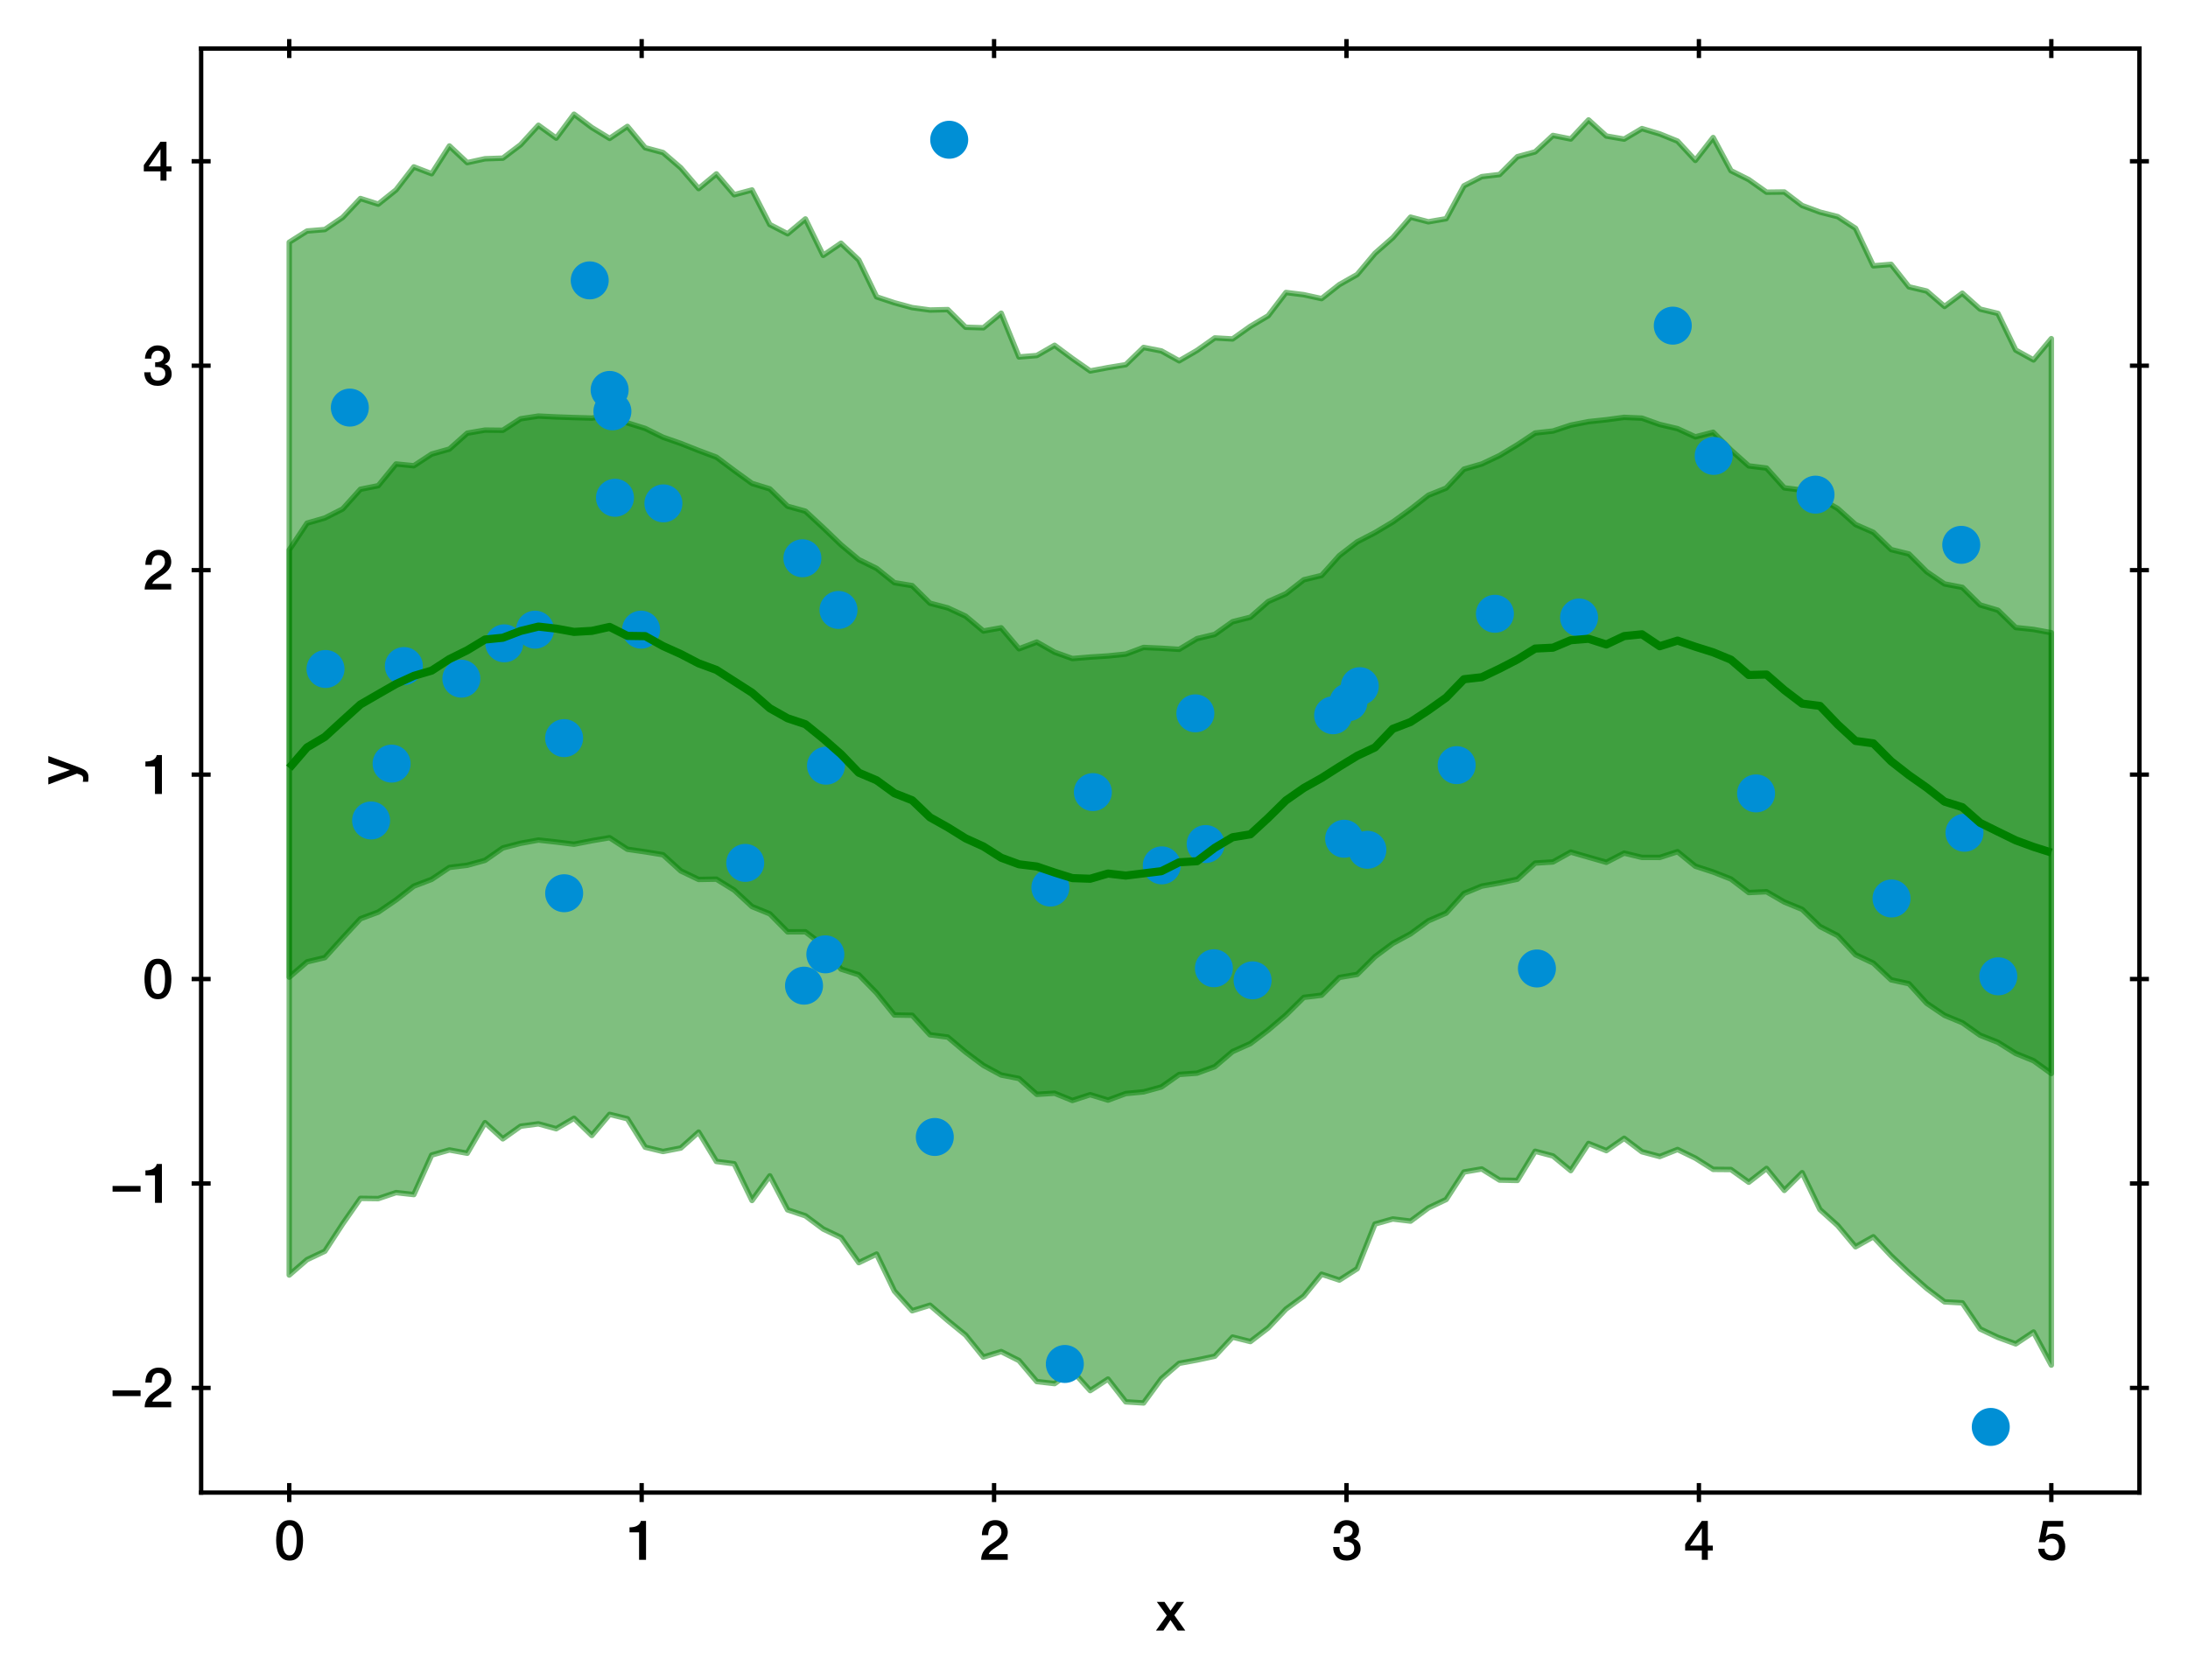 <?xml version="1.0" encoding="utf-8" standalone="no"?>
<!DOCTYPE svg PUBLIC "-//W3C//DTD SVG 1.1//EN"
  "http://www.w3.org/Graphics/SVG/1.1/DTD/svg11.dtd">
<svg xmlns:xlink="http://www.w3.org/1999/xlink" width="403.129pt" height="309.612pt" viewBox="0 0 403.129 309.612" xmlns="http://www.w3.org/2000/svg" version="1.1">
 <defs>
  <style type="text/css">*{stroke-linejoin: round; stroke-linecap: butt}</style>
 </defs>
 <g id="figure_1">
  <g id="patch_1">
   <path d="M 0 309.612 
L 403.129 309.612 
L 403.129 0 
L 0 0 
z
" style="fill: #ffffff"/>
  </g>
  <g id="axes_1">
   <g id="patch_2">
    <path d="M 37.059 275.062 
L 394.179 275.062 
L 394.179 8.95 
L 37.059 8.95 
z
" style="fill: #ffffff"/>
   </g>
   <g id="PolyCollection_1">
    <defs>
     <path id="m3a286d4bf4" d="M 53.292 -208.258 
L 53.292 -129.534 
L 56.571 -132.355 
L 59.851 -133.135 
L 63.13 -136.762 
L 66.409 -140.301 
L 69.689 -141.522 
L 72.968 -143.766 
L 76.247 -146.308 
L 79.527 -147.556 
L 82.806 -149.757 
L 86.085 -150.154 
L 89.365 -151.064 
L 92.644 -153.35 
L 95.924 -154.205 
L 99.203 -154.803 
L 102.482 -154.44 
L 105.762 -154.035 
L 109.041 -154.677 
L 112.32 -155.234 
L 115.6 -153.102 
L 118.879 -152.628 
L 122.158 -152.093 
L 125.438 -149.114 
L 128.717 -147.54 
L 131.996 -147.597 
L 135.276 -145.575 
L 138.555 -142.542 
L 141.834 -141.206 
L 145.114 -137.878 
L 148.393 -137.892 
L 151.672 -135.397 
L 154.952 -131.024 
L 158.231 -129.969 
L 161.51 -126.619 
L 164.79 -122.559 
L 168.069 -122.506 
L 171.348 -118.912 
L 174.628 -118.488 
L 177.907 -115.728 
L 181.186 -113.278 
L 184.466 -111.5 
L 187.745 -110.854 
L 191.024 -107.937 
L 194.304 -108.142 
L 197.583 -106.81 
L 200.862 -107.877 
L 204.142 -106.874 
L 207.421 -108.082 
L 210.7 -108.395 
L 213.98 -109.298 
L 217.259 -111.605 
L 220.538 -111.842 
L 223.818 -113.039 
L 227.097 -115.828 
L 230.376 -117.294 
L 233.656 -119.783 
L 236.935 -122.569 
L 240.214 -125.807 
L 243.494 -126.208 
L 246.773 -129.482 
L 250.052 -130.039 
L 253.332 -133.309 
L 256.611 -135.751 
L 259.89 -137.521 
L 263.17 -139.921 
L 266.449 -141.342 
L 269.728 -144.962 
L 273.008 -146.315 
L 276.287 -146.895 
L 279.566 -147.58 
L 282.846 -150.557 
L 286.125 -150.766 
L 289.404 -152.586 
L 292.684 -151.639 
L 295.963 -150.701 
L 299.243 -152.397 
L 302.522 -151.601 
L 305.801 -151.596 
L 309.081 -152.658 
L 312.36 -149.979 
L 315.639 -148.912 
L 318.919 -147.625 
L 322.198 -145.125 
L 325.477 -145.283 
L 328.757 -143.38 
L 332.036 -142.034 
L 335.315 -138.871 
L 338.595 -137.187 
L 341.874 -133.674 
L 345.153 -132.129 
L 348.433 -129.039 
L 351.712 -128.328 
L 354.991 -124.72 
L 358.271 -122.5 
L 361.55 -121.142 
L 364.829 -118.828 
L 368.109 -117.531 
L 371.388 -115.477 
L 374.667 -114.14 
L 377.947 -111.775 
L 377.947 -193.011 
L 377.947 -193.011 
L 374.667 -193.614 
L 371.388 -193.961 
L 368.109 -197.153 
L 364.829 -198.128 
L 361.55 -201.367 
L 358.271 -201.997 
L 354.991 -204.249 
L 351.712 -207.523 
L 348.433 -208.328 
L 345.153 -211.508 
L 341.874 -212.948 
L 338.595 -215.878 
L 335.315 -217.788 
L 332.036 -219.292 
L 328.757 -219.703 
L 325.477 -223.35 
L 322.198 -223.754 
L 318.919 -226.675 
L 315.639 -229.956 
L 312.36 -229.103 
L 309.081 -230.615 
L 305.801 -231.386 
L 302.522 -232.552 
L 299.243 -232.697 
L 295.963 -232.256 
L 292.684 -231.91 
L 289.404 -231.262 
L 286.125 -230.177 
L 282.846 -229.817 
L 279.566 -227.644 
L 276.287 -225.661 
L 273.008 -224.106 
L 269.728 -223.151 
L 266.449 -219.659 
L 263.17 -218.342 
L 259.89 -215.77 
L 256.611 -213.407 
L 253.332 -211.451 
L 250.052 -209.75 
L 246.773 -207.224 
L 243.494 -203.564 
L 240.214 -202.764 
L 236.935 -200.203 
L 233.656 -198.749 
L 230.376 -195.862 
L 227.097 -195.037 
L 223.818 -192.703 
L 220.538 -191.918 
L 217.259 -189.943 
L 213.98 -190.147 
L 210.7 -190.295 
L 207.421 -189.067 
L 204.142 -188.729 
L 200.862 -188.522 
L 197.583 -188.246 
L 194.304 -189.423 
L 191.024 -191.289 
L 187.745 -190.042 
L 184.466 -193.915 
L 181.186 -193.321 
L 177.907 -196.066 
L 174.628 -197.585 
L 171.348 -198.446 
L 168.069 -201.685 
L 164.79 -202.231 
L 161.51 -204.861 
L 158.231 -206.479 
L 154.952 -209.215 
L 151.672 -212.369 
L 148.393 -215.406 
L 145.114 -216.314 
L 141.834 -219.516 
L 138.555 -220.522 
L 135.276 -222.903 
L 131.996 -225.36 
L 128.717 -226.589 
L 125.438 -227.888 
L 122.158 -229.03 
L 118.879 -230.654 
L 115.6 -231.678 
L 112.32 -233.079 
L 109.041 -232.563 
L 105.762 -232.659 
L 102.482 -232.774 
L 99.203 -232.934 
L 95.924 -232.435 
L 92.644 -230.312 
L 89.365 -230.349 
L 86.085 -229.784 
L 82.806 -226.855 
L 79.527 -225.927 
L 76.247 -223.778 
L 72.968 -224.108 
L 69.689 -220.104 
L 66.409 -219.447 
L 63.13 -215.812 
L 59.851 -214.148 
L 56.571 -213.201 
L 53.292 -208.258 
z
" style="stroke: #008000; stroke-opacity: 0.5"/>
    </defs>
    <g clip-path="url(#p9a7e6d1c41)">
     <use xlink:href="#m3a286d4bf4" x="0" y="309.612" style="fill: #008000; fill-opacity: 0.5; stroke: #008000; stroke-opacity: 0.5"/>
    </g>
   </g>
   <g id="PolyCollection_2">
    <defs>
     <path id="mc73928887e" d="M 53.292 -264.964 
L 53.292 -74.64 
L 56.571 -77.477 
L 59.851 -79.029 
L 63.13 -84.067 
L 66.409 -88.767 
L 69.689 -88.725 
L 72.968 -89.832 
L 76.247 -89.467 
L 79.527 -96.746 
L 82.806 -97.69 
L 86.085 -97.086 
L 89.365 -102.721 
L 92.644 -99.739 
L 95.924 -102.07 
L 99.203 -102.5 
L 102.482 -101.603 
L 105.762 -103.53 
L 109.041 -100.359 
L 112.32 -104.249 
L 115.6 -103.444 
L 118.879 -98.195 
L 122.158 -97.405 
L 125.438 -98.046 
L 128.717 -100.981 
L 131.996 -95.57 
L 135.276 -95.144 
L 138.555 -88.382 
L 141.834 -92.922 
L 145.114 -86.648 
L 148.393 -85.562 
L 151.672 -83.122 
L 154.952 -81.557 
L 158.231 -76.925 
L 161.51 -78.5 
L 164.79 -71.689 
L 168.069 -68.057 
L 171.348 -69.076 
L 174.628 -66.254 
L 177.907 -63.581 
L 181.186 -59.529 
L 184.466 -60.535 
L 187.745 -58.882 
L 191.024 -55.006 
L 194.304 -54.635 
L 197.583 -57 
L 200.862 -53.345 
L 204.142 -55.471 
L 207.421 -51.269 
L 210.7 -51.065 
L 213.98 -55.542 
L 217.259 -58.37 
L 220.538 -58.974 
L 223.818 -59.674 
L 227.097 -63.203 
L 230.376 -62.382 
L 233.656 -64.898 
L 236.935 -68.368 
L 240.214 -70.763 
L 243.494 -74.794 
L 246.773 -73.712 
L 250.052 -75.806 
L 253.332 -84.041 
L 256.611 -84.969 
L 259.89 -84.577 
L 263.17 -87.009 
L 266.449 -88.562 
L 269.728 -93.626 
L 273.008 -94.187 
L 276.287 -92.14 
L 279.566 -92.071 
L 282.846 -97.451 
L 286.125 -96.586 
L 289.404 -93.885 
L 292.684 -98.888 
L 295.963 -97.569 
L 299.243 -99.843 
L 302.522 -97.359 
L 305.801 -96.48 
L 309.081 -97.777 
L 312.36 -96.184 
L 315.639 -94.112 
L 318.919 -94.083 
L 322.198 -91.743 
L 325.477 -94.286 
L 328.757 -90.237 
L 332.036 -93.503 
L 335.315 -86.715 
L 338.595 -83.763 
L 341.874 -79.847 
L 345.153 -81.69 
L 348.433 -78.189 
L 351.712 -75.067 
L 354.991 -72.176 
L 358.271 -69.694 
L 361.55 -69.512 
L 364.829 -64.701 
L 368.109 -63.153 
L 371.388 -61.953 
L 374.667 -64.142 
L 377.947 -58.041 
L 377.947 -247.201 
L 377.947 -247.201 
L 374.667 -243.275 
L 371.388 -245.096 
L 368.109 -251.852 
L 364.829 -252.643 
L 361.55 -255.58 
L 358.271 -253.135 
L 354.991 -255.971 
L 351.712 -256.751 
L 348.433 -260.894 
L 345.153 -260.623 
L 341.874 -267.531 
L 338.595 -269.687 
L 335.315 -270.523 
L 332.036 -271.735 
L 328.757 -274.233 
L 325.477 -274.192 
L 322.198 -276.512 
L 318.919 -278.158 
L 315.639 -284.264 
L 312.36 -280.056 
L 309.081 -283.605 
L 305.801 -284.932 
L 302.522 -285.915 
L 299.243 -283.974 
L 295.963 -284.541 
L 292.684 -287.512 
L 289.404 -283.996 
L 286.125 -284.653 
L 282.846 -281.622 
L 279.566 -280.732 
L 276.287 -277.448 
L 273.008 -277.058 
L 269.728 -275.366 
L 266.449 -269.305 
L 263.17 -268.736 
L 259.89 -269.593 
L 256.611 -265.81 
L 253.332 -262.927 
L 250.052 -259.016 
L 246.773 -257.159 
L 243.494 -254.579 
L 240.214 -255.302 
L 236.935 -255.71 
L 233.656 -251.415 
L 230.376 -249.473 
L 227.097 -247.146 
L 223.818 -247.335 
L 220.538 -245.024 
L 217.259 -243.117 
L 213.98 -244.941 
L 210.7 -245.583 
L 207.421 -242.404 
L 204.142 -241.865 
L 200.862 -241.25 
L 197.583 -243.543 
L 194.304 -245.978 
L 191.024 -244.092 
L 187.745 -243.83 
L 184.466 -251.891 
L 181.186 -249.206 
L 177.907 -249.306 
L 174.628 -252.555 
L 171.348 -252.478 
L 168.069 -252.922 
L 164.79 -253.813 
L 161.51 -254.902 
L 158.231 -261.689 
L 154.952 -264.79 
L 151.672 -262.549 
L 148.393 -269.264 
L 145.114 -266.53 
L 141.834 -268.228 
L 138.555 -274.603 
L 135.276 -273.726 
L 131.996 -277.566 
L 128.717 -274.855 
L 125.438 -278.677 
L 122.158 -281.502 
L 118.879 -282.378 
L 115.6 -286.318 
L 112.32 -284.103 
L 109.041 -286.107 
L 105.762 -288.566 
L 102.482 -284.158 
L 99.203 -286.527 
L 95.924 -282.945 
L 92.644 -280.465 
L 89.365 -280.355 
L 86.085 -279.638 
L 82.806 -282.713 
L 79.527 -277.595 
L 76.247 -278.856 
L 72.968 -274.615 
L 69.689 -271.99 
L 66.409 -273.029 
L 63.13 -269.534 
L 59.851 -267.31 
L 56.571 -267.039 
L 53.292 -264.964 
z
" style="stroke: #008000; stroke-opacity: 0.5"/>
    </defs>
    <g clip-path="url(#p9a7e6d1c41)">
     <use xlink:href="#mc73928887e" x="0" y="309.612" style="fill: #008000; fill-opacity: 0.5; stroke: #008000; stroke-opacity: 0.5"/>
    </g>
   </g>
   <g id="PathCollection_1">
    <defs>
     <path id="m925d8a1c7d" d="M 0 3 
C 0.796 3 1.559 2.684 2.121 2.121 
C 2.684 1.559 3 0.796 3 0 
C 3 -0.796 2.684 -1.559 2.121 -2.121 
C 1.559 -2.684 0.796 -3 0 -3 
C -0.796 -3 -1.559 -2.684 -2.121 -2.121 
C -2.684 -1.559 -3 -0.796 -3 0 
C -3 0.796 -2.684 1.559 -2.121 2.121 
C -1.559 2.684 -0.796 3 0 3 
z
" style="stroke: #008fd5"/>
    </defs>
    <g clip-path="url(#p9a7e6d1c41)">
     <use xlink:href="#m925d8a1c7d" x="174.888" y="25.755" style="fill: #008fd5; stroke: #008fd5"/>
     <use xlink:href="#m925d8a1c7d" x="361.946" y="153.465" style="fill: #008fd5; stroke: #008fd5"/>
     <use xlink:href="#m925d8a1c7d" x="290.937" y="113.797" style="fill: #008fd5; stroke: #008fd5"/>
     <use xlink:href="#m925d8a1c7d" x="247.649" y="154.569" style="fill: #008fd5; stroke: #008fd5"/>
     <use xlink:href="#m925d8a1c7d" x="103.944" y="164.612" style="fill: #008fd5; stroke: #008fd5"/>
     <use xlink:href="#m925d8a1c7d" x="103.936" y="136.027" style="fill: #008fd5; stroke: #008fd5"/>
     <use xlink:href="#m925d8a1c7d" x="72.149" y="140.726" style="fill: #008fd5; stroke: #008fd5"/>
     <use xlink:href="#m925d8a1c7d" x="334.5" y="91.157" style="fill: #008fd5; stroke: #008fd5"/>
     <use xlink:href="#m925d8a1c7d" x="248.447" y="129.405" style="fill: #008fd5; stroke: #008fd5"/>
     <use xlink:href="#m925d8a1c7d" x="283.171" y="178.481" style="fill: #008fd5; stroke: #008fd5"/>
     <use xlink:href="#m925d8a1c7d" x="59.975" y="123.284" style="fill: #008fd5; stroke: #008fd5"/>
     <use xlink:href="#m925d8a1c7d" x="368.178" y="179.923" style="fill: #008fd5; stroke: #008fd5"/>
     <use xlink:href="#m925d8a1c7d" x="323.548" y="146.214" style="fill: #008fd5; stroke: #008fd5"/>
     <use xlink:href="#m925d8a1c7d" x="122.229" y="92.765" style="fill: #008fd5; stroke: #008fd5"/>
     <use xlink:href="#m925d8a1c7d" x="112.322" y="71.859" style="fill: #008fd5; stroke: #008fd5"/>
     <use xlink:href="#m925d8a1c7d" x="112.835" y="75.804" style="fill: #008fd5; stroke: #008fd5"/>
     <use xlink:href="#m925d8a1c7d" x="152.066" y="175.873" style="fill: #008fd5; stroke: #008fd5"/>
     <use xlink:href="#m925d8a1c7d" x="223.657" y="178.437" style="fill: #008fd5; stroke: #008fd5"/>
     <use xlink:href="#m925d8a1c7d" x="193.525" y="163.572" style="fill: #008fd5; stroke: #008fd5"/>
     <use xlink:href="#m925d8a1c7d" x="147.841" y="102.882" style="fill: #008fd5; stroke: #008fd5"/>
     <use xlink:href="#m925d8a1c7d" x="251.933" y="156.604" style="fill: #008fd5; stroke: #008fd5"/>
     <use xlink:href="#m925d8a1c7d" x="98.579" y="116.039" style="fill: #008fd5; stroke: #008fd5"/>
     <use xlink:href="#m925d8a1c7d" x="148.138" y="181.645" style="fill: #008fd5; stroke: #008fd5"/>
     <use xlink:href="#m925d8a1c7d" x="172.233" y="209.531" style="fill: #008fd5; stroke: #008fd5"/>
     <use xlink:href="#m925d8a1c7d" x="201.357" y="145.975" style="fill: #008fd5; stroke: #008fd5"/>
     <use xlink:href="#m925d8a1c7d" x="308.203" y="60.014" style="fill: #008fd5; stroke: #008fd5"/>
     <use xlink:href="#m925d8a1c7d" x="118.117" y="116.037" style="fill: #008fd5; stroke: #008fd5"/>
     <use xlink:href="#m925d8a1c7d" x="220.241" y="131.46" style="fill: #008fd5; stroke: #008fd5"/>
     <use xlink:href="#m925d8a1c7d" x="245.622" y="131.813" style="fill: #008fd5; stroke: #008fd5"/>
     <use xlink:href="#m925d8a1c7d" x="68.372" y="151.202" style="fill: #008fd5; stroke: #008fd5"/>
     <use xlink:href="#m925d8a1c7d" x="250.534" y="126.455" style="fill: #008fd5; stroke: #008fd5"/>
     <use xlink:href="#m925d8a1c7d" x="108.654" y="51.67" style="fill: #008fd5; stroke: #008fd5"/>
     <use xlink:href="#m925d8a1c7d" x="74.411" y="122.744" style="fill: #008fd5; stroke: #008fd5"/>
     <use xlink:href="#m925d8a1c7d" x="361.352" y="100.407" style="fill: #008fd5; stroke: #008fd5"/>
     <use xlink:href="#m925d8a1c7d" x="366.789" y="262.966" style="fill: #008fd5; stroke: #008fd5"/>
     <use xlink:href="#m925d8a1c7d" x="315.742" y="84.017" style="fill: #008fd5; stroke: #008fd5"/>
     <use xlink:href="#m925d8a1c7d" x="152.186" y="141.106" style="fill: #008fd5; stroke: #008fd5"/>
     <use xlink:href="#m925d8a1c7d" x="85.002" y="125.069" style="fill: #008fd5; stroke: #008fd5"/>
     <use xlink:href="#m925d8a1c7d" x="275.431" y="113.11" style="fill: #008fd5; stroke: #008fd5"/>
     <use xlink:href="#m925d8a1c7d" x="196.19" y="251.363" style="fill: #008fd5; stroke: #008fd5"/>
     <use xlink:href="#m925d8a1c7d" x="92.912" y="118.558" style="fill: #008fd5; stroke: #008fd5"/>
     <use xlink:href="#m925d8a1c7d" x="214.054" y="159.478" style="fill: #008fd5; stroke: #008fd5"/>
     <use xlink:href="#m925d8a1c7d" x="64.456" y="75.116" style="fill: #008fd5; stroke: #008fd5"/>
     <use xlink:href="#m925d8a1c7d" x="348.507" y="165.579" style="fill: #008fd5; stroke: #008fd5"/>
     <use xlink:href="#m925d8a1c7d" x="137.306" y="159.023" style="fill: #008fd5; stroke: #008fd5"/>
     <use xlink:href="#m925d8a1c7d" x="268.383" y="141.004" style="fill: #008fd5; stroke: #008fd5"/>
     <use xlink:href="#m925d8a1c7d" x="154.491" y="112.406" style="fill: #008fd5; stroke: #008fd5"/>
     <use xlink:href="#m925d8a1c7d" x="222.135" y="155.545" style="fill: #008fd5; stroke: #008fd5"/>
     <use xlink:href="#m925d8a1c7d" x="230.784" y="180.664" style="fill: #008fd5; stroke: #008fd5"/>
     <use xlink:href="#m925d8a1c7d" x="113.306" y="91.734" style="fill: #008fd5; stroke: #008fd5"/>
    </g>
   </g>
   <g id="matplotlib.axis_1">
    <g id="xtick_1">
     <g id="line2d_1">
      <defs>
       <path id="mde685161de" d="M 0 1.75 
L 0 -1.75 
" style="stroke: #000000; stroke-width: 0.8"/>
      </defs>
      <g>
       <use xlink:href="#mde685161de" x="53.292" y="275.062" style="stroke: #000000; stroke-width: 0.8"/>
      </g>
     </g>
     <g id="line2d_2">
      <g>
       <use xlink:href="#mde685161de" x="53.292" y="8.95" style="stroke: #000000; stroke-width: 0.8"/>
      </g>
     </g>
     <g id="text_1">
      <!-- 0 -->
      <g transform="translate(50.512 287.453) scale(0.1 -0.1)">
       <defs>
        <path id="HelveticaNeue-Medium-30" d="M 1779 4570 
Q 2259 4570 2563 4349 
Q 2867 4128 3036 3785 
Q 3206 3443 3267 3033 
Q 3328 2624 3328 2240 
Q 3328 1856 3267 1446 
Q 3206 1037 3036 694 
Q 2867 352 2563 131 
Q 2259 -90 1779 -90 
Q 1299 -90 995 131 
Q 691 352 521 694 
Q 352 1037 291 1446 
Q 230 1856 230 2240 
Q 230 2624 291 3033 
Q 352 3443 521 3785 
Q 691 4128 995 4349 
Q 1299 4570 1779 4570 
z
M 1779 518 
Q 2016 518 2176 656 
Q 2336 794 2429 1027 
Q 2522 1261 2560 1574 
Q 2598 1888 2598 2240 
Q 2598 2592 2560 2902 
Q 2522 3213 2429 3449 
Q 2336 3686 2176 3824 
Q 2016 3962 1779 3962 
Q 1536 3962 1379 3824 
Q 1222 3686 1129 3449 
Q 1037 3213 998 2902 
Q 960 2592 960 2240 
Q 960 1888 998 1574 
Q 1037 1261 1129 1027 
Q 1222 794 1379 656 
Q 1536 518 1779 518 
z
" transform="scale(0.016)"/>
       </defs>
       <use xlink:href="#HelveticaNeue-Medium-30"/>
      </g>
     </g>
    </g>
    <g id="xtick_2">
     <g id="line2d_3">
      <g>
       <use xlink:href="#mde685161de" x="118.223" y="275.062" style="stroke: #000000; stroke-width: 0.8"/>
      </g>
     </g>
     <g id="line2d_4">
      <g>
       <use xlink:href="#mde685161de" x="118.223" y="8.95" style="stroke: #000000; stroke-width: 0.8"/>
      </g>
     </g>
     <g id="text_2">
      <!-- 1 -->
      <g transform="translate(115.443 287.453) scale(0.1 -0.1)">
       <defs>
        <path id="HelveticaNeue-Medium-31" d="M 339 3738 
Q 570 3738 787 3776 
Q 1005 3814 1181 3904 
Q 1357 3994 1481 4134 
Q 1606 4275 1645 4480 
L 2240 4480 
L 2240 0 
L 1440 0 
L 1440 3162 
L 339 3162 
L 339 3738 
z
" transform="scale(0.016)"/>
       </defs>
       <use xlink:href="#HelveticaNeue-Medium-31"/>
      </g>
     </g>
    </g>
    <g id="xtick_3">
     <g id="line2d_5">
      <g>
       <use xlink:href="#mde685161de" x="183.154" y="275.062" style="stroke: #000000; stroke-width: 0.8"/>
      </g>
     </g>
     <g id="line2d_6">
      <g>
       <use xlink:href="#mde685161de" x="183.154" y="8.95" style="stroke: #000000; stroke-width: 0.8"/>
      </g>
     </g>
     <g id="text_3">
      <!-- 2 -->
      <g transform="translate(180.374 287.453) scale(0.1 -0.1)">
       <defs>
        <path id="HelveticaNeue-Medium-32" d="M 3309 0 
L 250 0 
Q 256 557 518 973 
Q 781 1389 1235 1696 
Q 1453 1856 1689 2006 
Q 1926 2157 2124 2329 
Q 2323 2502 2451 2704 
Q 2579 2906 2586 3168 
Q 2586 3290 2557 3427 
Q 2528 3565 2445 3683 
Q 2362 3802 2214 3882 
Q 2067 3962 1830 3962 
Q 1613 3962 1469 3875 
Q 1325 3789 1238 3638 
Q 1152 3488 1110 3283 
Q 1069 3078 1062 2842 
L 333 2842 
Q 333 3213 432 3529 
Q 531 3846 729 4076 
Q 928 4307 1213 4438 
Q 1498 4570 1875 4570 
Q 2285 4570 2560 4435 
Q 2835 4301 3004 4096 
Q 3174 3891 3244 3651 
Q 3315 3411 3315 3194 
Q 3315 2925 3232 2707 
Q 3149 2490 3008 2307 
Q 2867 2125 2688 1971 
Q 2509 1818 2317 1683 
Q 2125 1549 1933 1427 
Q 1741 1306 1577 1184 
Q 1414 1062 1292 931 
Q 1171 800 1126 653 
L 3309 653 
L 3309 0 
z
" transform="scale(0.016)"/>
       </defs>
       <use xlink:href="#HelveticaNeue-Medium-32"/>
      </g>
     </g>
    </g>
    <g id="xtick_4">
     <g id="line2d_7">
      <g>
       <use xlink:href="#mde685161de" x="248.085" y="275.062" style="stroke: #000000; stroke-width: 0.8"/>
      </g>
     </g>
     <g id="line2d_8">
      <g>
       <use xlink:href="#mde685161de" x="248.085" y="8.95" style="stroke: #000000; stroke-width: 0.8"/>
      </g>
     </g>
     <g id="text_4">
      <!-- 3 -->
      <g transform="translate(245.305 287.453) scale(0.1 -0.1)">
       <defs>
        <path id="HelveticaNeue-Medium-33" d="M 1459 2624 
Q 1638 2618 1817 2650 
Q 1997 2682 2137 2762 
Q 2278 2842 2364 2982 
Q 2451 3123 2451 3328 
Q 2451 3616 2256 3789 
Q 2061 3962 1754 3962 
Q 1562 3962 1421 3885 
Q 1280 3808 1187 3677 
Q 1094 3546 1049 3382 
Q 1005 3219 1011 3046 
L 282 3046 
Q 294 3373 403 3651 
Q 512 3930 701 4134 
Q 890 4339 1158 4454 
Q 1427 4570 1766 4570 
Q 2029 4570 2281 4493 
Q 2534 4416 2736 4269 
Q 2938 4122 3059 3894 
Q 3181 3667 3181 3373 
Q 3181 3034 3027 2781 
Q 2874 2528 2547 2413 
L 2547 2400 
Q 2931 2323 3145 2019 
Q 3360 1715 3360 1280 
Q 3360 960 3232 707 
Q 3104 454 2886 278 
Q 2669 102 2381 6 
Q 2093 -90 1773 -90 
Q 1382 -90 1091 22 
Q 800 134 605 339 
Q 410 544 307 832 
Q 205 1120 198 1472 
L 928 1472 
Q 915 1062 1129 790 
Q 1344 518 1773 518 
Q 2138 518 2384 726 
Q 2630 934 2630 1318 
Q 2630 1581 2528 1734 
Q 2426 1888 2259 1968 
Q 2093 2048 1885 2067 
Q 1677 2086 1459 2080 
L 1459 2624 
z
" transform="scale(0.016)"/>
       </defs>
       <use xlink:href="#HelveticaNeue-Medium-33"/>
      </g>
     </g>
    </g>
    <g id="xtick_5">
     <g id="line2d_9">
      <g>
       <use xlink:href="#mde685161de" x="313.016" y="275.062" style="stroke: #000000; stroke-width: 0.8"/>
      </g>
     </g>
     <g id="line2d_10">
      <g>
       <use xlink:href="#mde685161de" x="313.016" y="8.95" style="stroke: #000000; stroke-width: 0.8"/>
      </g>
     </g>
     <g id="text_5">
      <!-- 4 -->
      <g transform="translate(310.236 287.453) scale(0.1 -0.1)">
       <defs>
        <path id="HelveticaNeue-Medium-34" d="M 717 1638 
L 2074 1638 
L 2074 3610 
L 2061 3610 
L 717 1638 
z
M 3341 1062 
L 2765 1062 
L 2765 0 
L 2074 0 
L 2074 1062 
L 154 1062 
L 154 1786 
L 2074 4480 
L 2765 4480 
L 2765 1638 
L 3341 1638 
L 3341 1062 
z
" transform="scale(0.016)"/>
       </defs>
       <use xlink:href="#HelveticaNeue-Medium-34"/>
      </g>
     </g>
    </g>
    <g id="xtick_6">
     <g id="line2d_11">
      <g>
       <use xlink:href="#mde685161de" x="377.947" y="275.062" style="stroke: #000000; stroke-width: 0.8"/>
      </g>
     </g>
     <g id="line2d_12">
      <g>
       <use xlink:href="#mde685161de" x="377.947" y="8.95" style="stroke: #000000; stroke-width: 0.8"/>
      </g>
     </g>
     <g id="text_6">
      <!-- 5 -->
      <g transform="translate(375.167 287.453) scale(0.1 -0.1)">
       <defs>
        <path id="HelveticaNeue-Medium-35" d="M 787 4480 
L 3104 4480 
L 3104 3827 
L 1331 3827 
L 1101 2688 
L 1114 2675 
Q 1261 2842 1488 2928 
Q 1715 3014 1939 3014 
Q 2272 3014 2534 2902 
Q 2797 2790 2976 2588 
Q 3155 2387 3248 2112 
Q 3341 1837 3341 1517 
Q 3341 1248 3254 963 
Q 3168 678 2979 444 
Q 2790 211 2496 60 
Q 2202 -90 1792 -90 
Q 1466 -90 1187 -3 
Q 909 83 697 256 
Q 486 429 361 681 
Q 237 934 224 1274 
L 954 1274 
Q 986 909 1203 713 
Q 1421 518 1779 518 
Q 2010 518 2170 595 
Q 2330 672 2429 806 
Q 2528 941 2569 1120 
Q 2611 1299 2611 1504 
Q 2611 1690 2560 1859 
Q 2509 2029 2406 2157 
Q 2304 2285 2141 2361 
Q 1978 2438 1760 2438 
Q 1530 2438 1328 2352 
Q 1126 2266 1037 2029 
L 307 2029 
L 787 4480 
z
" transform="scale(0.016)"/>
       </defs>
       <use xlink:href="#HelveticaNeue-Medium-35"/>
      </g>
     </g>
    </g>
    <g id="text_7">
     <!-- x -->
     <g transform="translate(212.934 300.503) scale(0.1 -0.1)">
      <defs>
       <path id="HelveticaNeue-Medium-78" d="M 1274 1741 
L 128 3309 
L 1011 3309 
L 1702 2291 
L 2426 3309 
L 3270 3309 
L 2144 1779 
L 3411 0 
L 2534 0 
L 1696 1222 
L 883 0 
L 26 0 
L 1274 1741 
z
" transform="scale(0.016)"/>
      </defs>
      <use xlink:href="#HelveticaNeue-Medium-78"/>
     </g>
    </g>
   </g>
   <g id="matplotlib.axis_2">
    <g id="ytick_1">
     <g id="line2d_13">
      <defs>
       <path id="ma8a28c7fcb" d="M 1.75 0 
L -1.75 -0 
" style="stroke: #000000; stroke-width: 0.8"/>
      </defs>
      <g>
       <use xlink:href="#ma8a28c7fcb" x="37.059" y="255.779" style="stroke: #000000; stroke-width: 0.8"/>
      </g>
     </g>
     <g id="line2d_14">
      <g>
       <use xlink:href="#ma8a28c7fcb" x="394.179" y="255.779" style="stroke: #000000; stroke-width: 0.8"/>
      </g>
     </g>
     <g id="text_8">
      <!-- −2 -->
      <g transform="translate(20.25 259.349) scale(0.1 -0.1)">
       <defs>
        <path id="HelveticaNeue-Medium-2212" d="M 307 1293 
L 307 1946 
L 3533 1946 
L 3533 1293 
L 307 1293 
z
" transform="scale(0.016)"/>
       </defs>
       <use xlink:href="#HelveticaNeue-Medium-2212"/>
       <use xlink:href="#HelveticaNeue-Medium-32" x="60"/>
      </g>
     </g>
    </g>
    <g id="ytick_2">
     <g id="line2d_15">
      <g>
       <use xlink:href="#ma8a28c7fcb" x="37.059" y="218.102" style="stroke: #000000; stroke-width: 0.8"/>
      </g>
     </g>
     <g id="line2d_16">
      <g>
       <use xlink:href="#ma8a28c7fcb" x="394.179" y="218.102" style="stroke: #000000; stroke-width: 0.8"/>
      </g>
     </g>
     <g id="text_9">
      <!-- −1 -->
      <g transform="translate(20.25 221.672) scale(0.1 -0.1)">
       <use xlink:href="#HelveticaNeue-Medium-2212"/>
       <use xlink:href="#HelveticaNeue-Medium-31" x="60"/>
      </g>
     </g>
    </g>
    <g id="ytick_3">
     <g id="line2d_17">
      <g>
       <use xlink:href="#ma8a28c7fcb" x="37.059" y="180.425" style="stroke: #000000; stroke-width: 0.8"/>
      </g>
     </g>
     <g id="line2d_18">
      <g>
       <use xlink:href="#ma8a28c7fcb" x="394.179" y="180.425" style="stroke: #000000; stroke-width: 0.8"/>
      </g>
     </g>
     <g id="text_10">
      <!-- 0 -->
      <g transform="translate(26.25 183.995) scale(0.1 -0.1)">
       <use xlink:href="#HelveticaNeue-Medium-30"/>
      </g>
     </g>
    </g>
    <g id="ytick_4">
     <g id="line2d_19">
      <g>
       <use xlink:href="#ma8a28c7fcb" x="37.059" y="142.748" style="stroke: #000000; stroke-width: 0.8"/>
      </g>
     </g>
     <g id="line2d_20">
      <g>
       <use xlink:href="#ma8a28c7fcb" x="394.179" y="142.748" style="stroke: #000000; stroke-width: 0.8"/>
      </g>
     </g>
     <g id="text_11">
      <!-- 1 -->
      <g transform="translate(26.25 146.318) scale(0.1 -0.1)">
       <use xlink:href="#HelveticaNeue-Medium-31"/>
      </g>
     </g>
    </g>
    <g id="ytick_5">
     <g id="line2d_21">
      <g>
       <use xlink:href="#ma8a28c7fcb" x="37.059" y="105.071" style="stroke: #000000; stroke-width: 0.8"/>
      </g>
     </g>
     <g id="line2d_22">
      <g>
       <use xlink:href="#ma8a28c7fcb" x="394.179" y="105.071" style="stroke: #000000; stroke-width: 0.8"/>
      </g>
     </g>
     <g id="text_12">
      <!-- 2 -->
      <g transform="translate(26.25 108.641) scale(0.1 -0.1)">
       <use xlink:href="#HelveticaNeue-Medium-32"/>
      </g>
     </g>
    </g>
    <g id="ytick_6">
     <g id="line2d_23">
      <g>
       <use xlink:href="#ma8a28c7fcb" x="37.059" y="67.394" style="stroke: #000000; stroke-width: 0.8"/>
      </g>
     </g>
     <g id="line2d_24">
      <g>
       <use xlink:href="#ma8a28c7fcb" x="394.179" y="67.394" style="stroke: #000000; stroke-width: 0.8"/>
      </g>
     </g>
     <g id="text_13">
      <!-- 3 -->
      <g transform="translate(26.25 70.964) scale(0.1 -0.1)">
       <use xlink:href="#HelveticaNeue-Medium-33"/>
      </g>
     </g>
    </g>
    <g id="ytick_7">
     <g id="line2d_25">
      <g>
       <use xlink:href="#ma8a28c7fcb" x="37.059" y="29.717" style="stroke: #000000; stroke-width: 0.8"/>
      </g>
     </g>
     <g id="line2d_26">
      <g>
       <use xlink:href="#ma8a28c7fcb" x="394.179" y="29.717" style="stroke: #000000; stroke-width: 0.8"/>
      </g>
     </g>
     <g id="text_14">
      <!-- 4 -->
      <g transform="translate(26.25 33.287) scale(0.1 -0.1)">
       <use xlink:href="#HelveticaNeue-Medium-34"/>
      </g>
     </g>
    </g>
    <g id="text_15">
     <!-- y -->
     <g transform="translate(14.2 144.601) rotate(-90) scale(0.1 -0.1)">
      <defs>
       <path id="HelveticaNeue-Medium-79" d="M 19 3309 
L 819 3309 
L 1683 838 
L 1696 838 
L 2534 3309 
L 3296 3309 
L 2010 -179 
Q 1920 -403 1833 -608 
Q 1747 -813 1622 -969 
Q 1498 -1126 1312 -1219 
Q 1126 -1312 838 -1312 
Q 582 -1312 333 -1274 
L 333 -659 
Q 422 -672 505 -688 
Q 589 -704 678 -704 
Q 806 -704 889 -672 
Q 973 -640 1027 -579 
Q 1082 -518 1120 -435 
Q 1158 -352 1190 -243 
L 1274 13 
L 19 3309 
z
" transform="scale(0.016)"/>
      </defs>
      <use xlink:href="#HelveticaNeue-Medium-79"/>
     </g>
    </g>
   </g>
   <g id="line2d_27">
    <path d="M 53.292 141.553 
L 56.571 137.741 
L 59.851 135.8 
L 63.13 132.794 
L 66.409 129.826 
L 69.689 127.929 
L 72.968 126.052 
L 76.247 124.552 
L 79.527 123.587 
L 82.806 121.459 
L 86.085 119.838 
L 89.365 117.855 
L 92.644 117.527 
L 95.924 116.278 
L 99.203 115.473 
L 102.482 115.847 
L 105.762 116.451 
L 109.041 116.262 
L 112.32 115.533 
L 115.6 117.186 
L 118.879 117.234 
L 122.158 119.061 
L 125.438 120.539 
L 128.717 122.247 
L 131.996 123.454 
L 135.276 125.55 
L 138.555 127.654 
L 141.834 130.521 
L 145.114 132.37 
L 148.393 133.462 
L 151.672 136.116 
L 154.952 138.994 
L 158.231 142.403 
L 161.51 143.796 
L 164.79 146.181 
L 168.069 147.479 
L 171.348 150.625 
L 174.628 152.461 
L 177.907 154.499 
L 181.186 155.989 
L 184.466 158.07 
L 187.745 159.28 
L 191.024 159.681 
L 194.304 160.798 
L 197.583 161.827 
L 200.862 161.94 
L 204.142 160.984 
L 207.421 161.357 
L 210.7 160.95 
L 213.98 160.55 
L 217.259 158.91 
L 220.538 158.711 
L 223.818 156.242 
L 227.097 154.293 
L 230.376 153.758 
L 233.656 150.735 
L 236.935 147.507 
L 240.214 145.218 
L 243.494 143.378 
L 246.773 141.29 
L 250.052 139.289 
L 253.332 137.746 
L 256.611 134.315 
L 259.89 133.056 
L 263.17 130.897 
L 266.449 128.563 
L 269.728 125.173 
L 273.008 124.801 
L 276.287 123.232 
L 279.566 121.541 
L 282.846 119.521 
L 286.125 119.36 
L 289.404 117.985 
L 292.684 117.718 
L 295.963 118.77 
L 299.243 117.221 
L 302.522 116.891 
L 305.801 119.093 
L 309.081 118.057 
L 312.36 119.183 
L 315.639 120.216 
L 318.919 121.569 
L 322.198 124.392 
L 325.477 124.308 
L 328.757 127.173 
L 332.036 129.665 
L 335.315 130.09 
L 338.595 133.523 
L 341.874 136.543 
L 345.153 136.99 
L 348.433 140.293 
L 351.712 142.855 
L 354.991 145.154 
L 358.271 147.728 
L 361.55 148.756 
L 364.829 151.64 
L 368.109 153.262 
L 371.388 154.864 
L 374.667 156.07 
L 377.947 157.109 
" clip-path="url(#p9a7e6d1c41)" style="fill: none; stroke: #008000; stroke-width: 1.5"/>
   </g>
   <g id="patch_3">
    <path d="M 37.059 275.062 
L 37.059 8.95 
" style="fill: none; stroke: #000000; stroke-width: 0.8; stroke-linejoin: miter; stroke-linecap: square"/>
   </g>
   <g id="patch_4">
    <path d="M 394.179 275.062 
L 394.179 8.95 
" style="fill: none; stroke: #000000; stroke-width: 0.8; stroke-linejoin: miter; stroke-linecap: square"/>
   </g>
   <g id="patch_5">
    <path d="M 37.059 275.062 
L 394.179 275.062 
" style="fill: none; stroke: #000000; stroke-width: 0.8; stroke-linejoin: miter; stroke-linecap: square"/>
   </g>
   <g id="patch_6">
    <path d="M 37.059 8.95 
L 394.179 8.95 
" style="fill: none; stroke: #000000; stroke-width: 0.8; stroke-linejoin: miter; stroke-linecap: square"/>
   </g>
  </g>
 </g>
 <defs>
  <clipPath id="p9a7e6d1c41">
   <rect x="37.059" y="8.95" width="357.12" height="266.112"/>
  </clipPath>
 </defs>
</svg>
